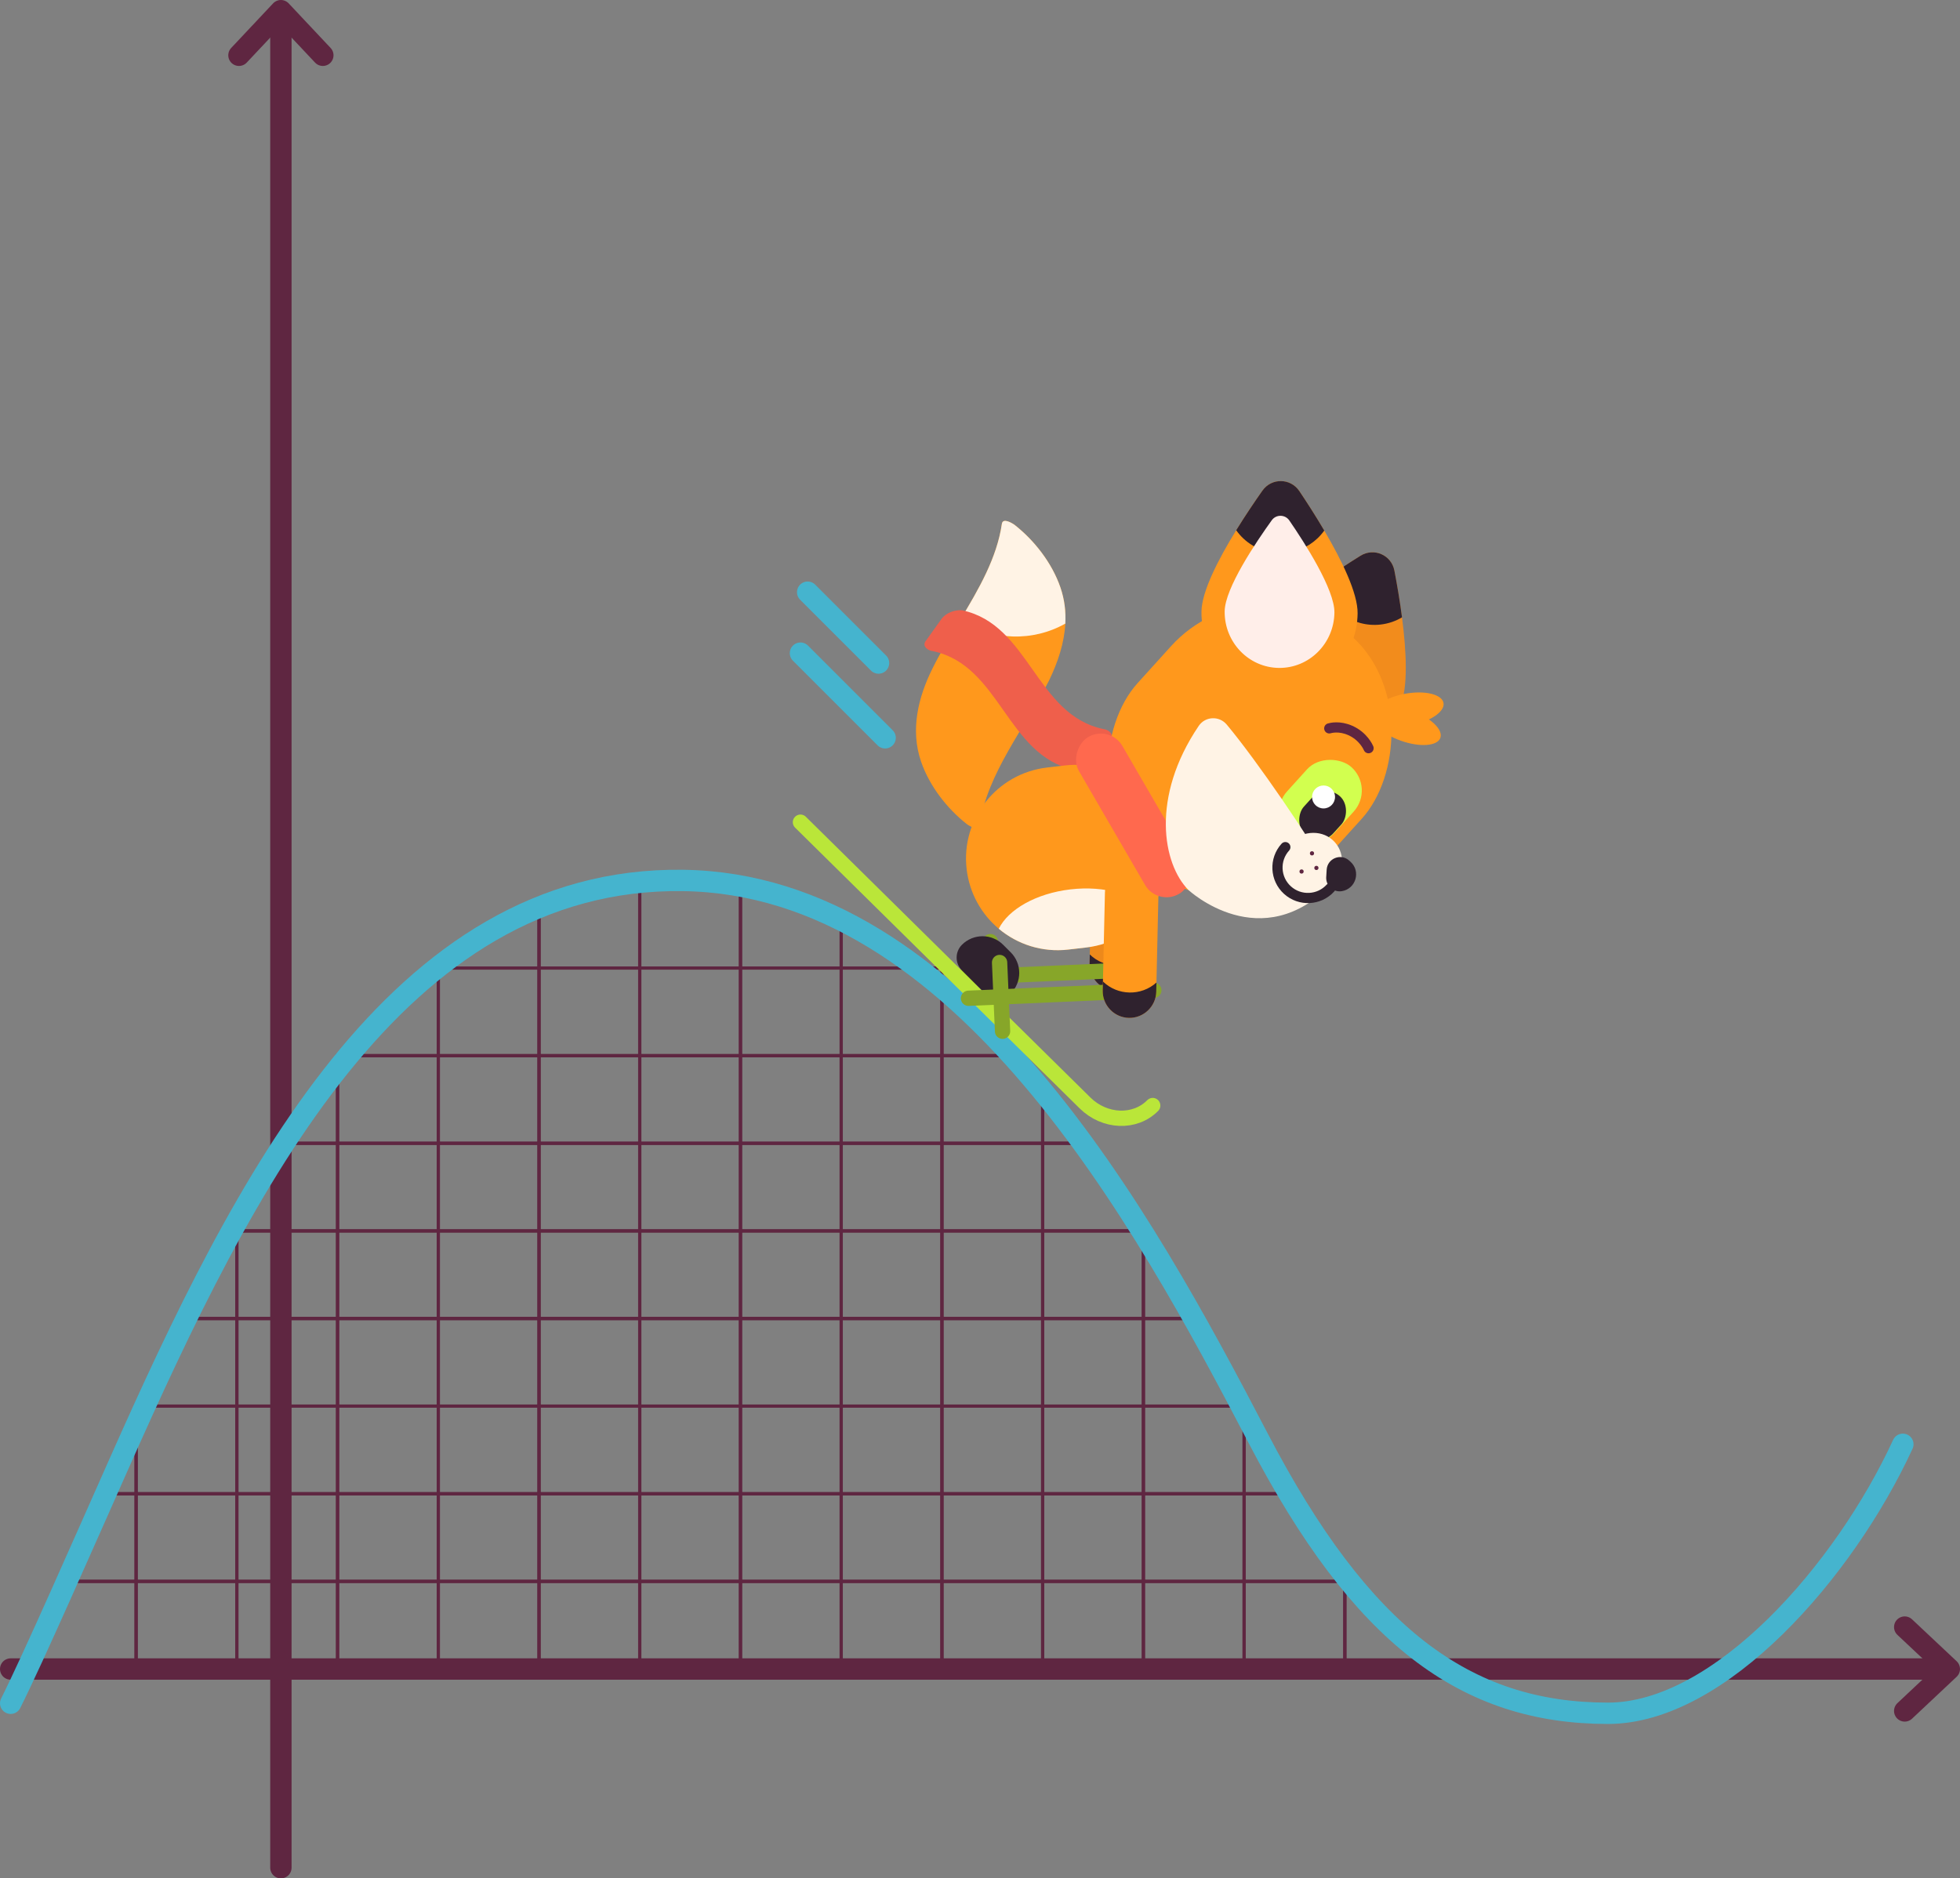 <?xml version="1.0" encoding="UTF-8"?>
<svg id="Layer_2" data-name="Layer 2" xmlns="http://www.w3.org/2000/svg" viewBox="0 0 1835.77 1759.75">
  <rect x="0" y="0" width="1835.77" height="1759.75" fill="#808080" stroke="none"/>
  <defs>
    <style>
      .cls-1 {
        stroke: #87a629;
      }

      .cls-1, .cls-2, .cls-3, .cls-4, .cls-5, .cls-6, .cls-7 {
        fill: none;
        stroke-linecap: round;
      }

      .cls-1, .cls-3, .cls-5, .cls-6, .cls-7 {
        stroke-linejoin: round;
      }

      .cls-1, .cls-7 {
        stroke-width: 14.33px;
      }

      .cls-8 {
        fill: #ff981c;
      }

      .cls-9 {
        fill: #ff694e;
      }

      .cls-2 {
        stroke-width: 3px;
      }

      .cls-2, .cls-4 {
        stroke-miterlimit: 10;
      }

      .cls-2, .cls-5, .cls-6 {
        stroke: #5f2641;
      }

      .cls-10 {
        fill: #fff;
      }

      .cls-11 {
        fill: #5f2641;
      }

      .cls-3 {
        stroke: #45b4ce;
      }

      .cls-3, .cls-5 {
        stroke-width: 20px;
      }

      .cls-12 {
        fill: #ef5f4b;
      }

      .cls-13 {
        fill: #f28c1c;
      }

      .cls-4 {
        stroke: #2f222e;
      }

      .cls-4, .cls-6 {
        stroke-width: 9.55px;
      }

      .cls-14 {
        fill: #ffeee9;
      }

      .cls-15 {
        fill: #ed891b;
      }

      .cls-7 {
        stroke: #bae639;
      }

      .cls-16 {
        fill: #d2ff4f;
      }

      .cls-17 {
        fill: #fff3e5;
      }

      .cls-18 {
        fill: #2f222e;
      }
    </style>
  </defs>
  <g id="deri_ski_derivatives">
    <g>
      <path class="cls-2" d="M787.89,862v44.9h71.56c-22.85-17.35-46.69-32.5-71.56-44.9Z"/>
      <path class="cls-2" d="M693.55,830.08v76.82h94.34v-44.9c-29.94-14.95-61.36-25.91-94.34-31.92Z"/>
      <rect class="cls-2" x="599.2" y="824.81" width="94.35" height="82.09"/>
      <path class="cls-2" d="M504.86,850v56.9h94.34v-80.34c-33.42,3.34-64.79,11.39-94.34,23.44Z"/>
      <path class="cls-2" d="M410.51,905.8v1.1h94.35v-56.9c-33.73,13.76-65.07,32.71-94.35,55.8Z"/>
      <path class="cls-2" d="M409.11,906.9h1.4v-1.1c-.47.36-.93.73-1.4,1.1Z"/>
      <path class="cls-2" d="M882.23,925.16v63.82h65.61c-20.85-22.99-42.71-44.47-65.61-63.82Z"/>
      <rect class="cls-2" x="787.89" y="906.9" width="94.34" height="82.08"/>
      <rect class="cls-2" x="693.55" y="906.9" width="94.34" height="82.09"/>
      <rect class="cls-2" x="599.2" y="906.9" width="94.34" height="82.09"/>
      <rect class="cls-2" x="504.86" y="906.9" width="94.34" height="82.09"/>
      <rect class="cls-2" x="410.51" y="906.9" width="94.34" height="82.09"/>
      <path class="cls-2" d="M326.36,988.98h84.15v-82.08h-1.4c-29.59,23.52-57.07,51.25-82.75,82.08Z"/>
      <path class="cls-2" d="M976.58,1022.33v48.74h37.63c-12.13-16.65-24.67-32.95-37.63-48.74Z"/>
      <path class="cls-2" d="M882.23,988.98v82.09h94.35v-48.74c-9.36-11.41-18.94-22.55-28.74-33.35h-65.61Z"/>
      <rect class="cls-2" x="787.89" y="988.99" width="94.34" height="82.09"/>
      <rect class="cls-2" x="693.55" y="988.99" width="94.34" height="82.09"/>
      <rect class="cls-2" x="599.2" y="988.99" width="94.34" height="82.09"/>
      <rect class="cls-2" x="504.86" y="988.99" width="94.34" height="82.09"/>
      <rect class="cls-2" x="410.51" y="988.99" width="94.34" height="82.09"/>
      <rect class="cls-2" x="316.17" y="988.98" width="94.34" height="82.09"/>
      <path class="cls-2" d="M266.19,1071.07h49.98v-69.59c-17.46,21.9-34.09,45.22-49.98,69.59Z"/>
      <path class="cls-2" d="M976.58,1071.07v82.09h92.9c-17.41-27.79-35.82-55.39-55.27-82.09h-37.63Z"/>
      <rect class="cls-2" x="882.23" y="1071.08" width="94.34" height="82.09"/>
      <rect class="cls-2" x="787.89" y="1071.08" width="94.34" height="82.09"/>
      <rect class="cls-2" x="693.55" y="1071.08" width="94.34" height="82.09"/>
      <rect class="cls-2" x="599.2" y="1071.08" width="94.34" height="82.09"/>
      <rect class="cls-2" x="504.86" y="1071.08" width="94.34" height="82.09"/>
      <rect class="cls-2" x="410.51" y="1071.08" width="94.34" height="82.09"/>
      <rect class="cls-2" x="316.17" y="1071.08" width="94.34" height="82.09"/>
      <path class="cls-2" d="M221.83,1144.65v8.51h94.34v-82.09h-49.98c-15.44,23.65-30.19,48.29-44.36,73.58Z"/>
      <path class="cls-2" d="M217.1,1153.16h4.73v-8.51c-1.58,2.83-3.16,5.66-4.73,8.51Z"/>
      <path class="cls-2" d="M1070.92,1155.46v79.79h47.19c-14.84-26.34-30.56-53.15-47.19-79.79Z"/>
      <rect class="cls-2" x="976.58" y="1153.16" width="94.34" height="82.09"/>
      <rect class="cls-2" x="882.23" y="1153.17" width="94.34" height="82.09"/>
      <rect class="cls-2" x="787.89" y="1153.17" width="94.34" height="82.09"/>
      <rect class="cls-2" x="693.55" y="1153.17" width="94.34" height="82.09"/>
      <rect class="cls-2" x="599.2" y="1153.17" width="94.34" height="82.09"/>
      <rect class="cls-2" x="504.86" y="1153.17" width="94.34" height="82.09"/>
      <rect class="cls-2" x="410.51" y="1153.17" width="94.34" height="82.09"/>
      <rect class="cls-2" x="316.17" y="1153.17" width="94.34" height="82.09"/>
      <rect class="cls-2" x="221.83" y="1153.17" width="94.34" height="82.09"/>
      <path class="cls-2" d="M174.48,1235.25h47.35v-82.09h-4.73c-14.81,26.82-28.98,54.31-42.62,82.09Z"/>
      <path class="cls-2" d="M1070.92,1235.25v82.09h91.75c-13.88-26.35-28.72-53.96-44.56-82.09h-47.19Z"/>
      <rect class="cls-2" x="976.58" y="1235.25" width="94.34" height="82.09"/>
      <rect class="cls-2" x="882.23" y="1235.25" width="94.34" height="82.09"/>
      <rect class="cls-2" x="787.89" y="1235.25" width="94.34" height="82.09"/>
      <rect class="cls-2" x="693.55" y="1235.25" width="94.34" height="82.09"/>
      <rect class="cls-2" x="599.2" y="1235.25" width="94.34" height="82.09"/>
      <rect class="cls-2" x="504.86" y="1235.25" width="94.34" height="82.09"/>
      <rect class="cls-2" x="410.51" y="1235.25" width="94.34" height="82.09"/>
      <rect class="cls-2" x="316.17" y="1235.25" width="94.34" height="82.09"/>
      <rect class="cls-2" x="221.83" y="1235.25" width="94.34" height="82.09"/>
      <path class="cls-2" d="M135.73,1317.34h86.1v-82.09h-47.35c-13.39,27.22-26.27,54.71-38.75,82.09Z"/>
      <path class="cls-2" d="M1165.27,1322.27v77.16h42.03c-9.62-16.17-19.18-33.4-28.74-51.75-4.33-8.31-8.76-16.79-13.29-25.41Z"/>
      <rect class="cls-2" x="1070.92" y="1317.34" width="94.35" height="82.09"/>
      <rect class="cls-2" x="976.58" y="1317.34" width="94.34" height="82.09"/>
      <rect class="cls-2" x="882.23" y="1317.34" width="94.34" height="82.09"/>
      <rect class="cls-2" x="787.89" y="1317.34" width="94.34" height="82.09"/>
      <rect class="cls-2" x="693.55" y="1317.34" width="94.34" height="82.09"/>
      <rect class="cls-2" x="599.2" y="1317.34" width="94.34" height="82.09"/>
      <rect class="cls-2" x="504.86" y="1317.34" width="94.34" height="82.09"/>
      <rect class="cls-2" x="410.51" y="1317.34" width="94.34" height="82.09"/>
      <rect class="cls-2" x="316.17" y="1317.34" width="94.34" height="82.09"/>
      <rect class="cls-2" x="221.83" y="1317.34" width="94.34" height="82.09"/>
      <rect class="cls-2" x="127.48" y="1317.34" width="94.35" height="82.09"/>
      <path class="cls-2" d="M99.41,1399.43h28.07v-63.92c-5.15,11.4-10.23,22.76-15.25,34.06-4.42,9.95-8.69,19.94-12.82,29.86Z"/>
      <path class="cls-2" d="M1259.61,1476.27v5.25h4.21c-1.41-1.73-2.82-3.48-4.21-5.25Z"/>
      <path class="cls-2" d="M1165.27,1399.43v82.09h94.34v-5.25c-17.72-22.33-35.09-47.87-52.31-76.84h-42.03Z"/>
      <rect class="cls-2" x="1070.92" y="1399.43" width="94.34" height="82.09"/>
      <rect class="cls-2" x="976.58" y="1399.43" width="94.34" height="82.09"/>
      <rect class="cls-2" x="882.23" y="1399.43" width="94.34" height="82.09"/>
      <rect class="cls-2" x="787.89" y="1399.43" width="94.34" height="82.09"/>
      <rect class="cls-2" x="693.55" y="1399.43" width="94.34" height="82.09"/>
      <rect class="cls-2" x="599.2" y="1399.43" width="94.34" height="82.09"/>
      <rect class="cls-2" x="504.86" y="1399.43" width="94.34" height="82.09"/>
      <rect class="cls-2" x="410.51" y="1399.43" width="94.34" height="82.09"/>
      <rect class="cls-2" x="316.17" y="1399.43" width="94.34" height="82.09"/>
      <rect class="cls-2" x="221.83" y="1399.43" width="94.34" height="82.09"/>
      <rect class="cls-2" x="127.48" y="1399.43" width="94.34" height="82.09"/>
      <path class="cls-2" d="M67.09,1481.52h60.39v-82.09h-28.07c-11.85,28.5-22.53,56.54-32.32,82.09Z"/>
      <path class="cls-2" d="M1259.61,1481.52v82.09h94.34c-31.53-19.62-61.3-46.66-90.13-82.09h-4.21Z"/>
      <rect class="cls-2" x="1165.27" y="1481.52" width="94.34" height="82.09"/>
      <rect class="cls-2" x="1070.92" y="1481.52" width="94.34" height="82.09"/>
      <rect class="cls-2" x="976.58" y="1481.52" width="94.34" height="82.09"/>
      <rect class="cls-2" x="882.23" y="1481.52" width="94.34" height="82.09"/>
      <rect class="cls-2" x="787.89" y="1481.52" width="94.34" height="82.09"/>
      <rect class="cls-2" x="693.55" y="1481.52" width="94.34" height="82.09"/>
      <rect class="cls-2" x="599.2" y="1481.52" width="94.34" height="82.09"/>
      <rect class="cls-2" x="504.86" y="1481.52" width="94.34" height="82.09"/>
      <rect class="cls-2" x="410.51" y="1481.52" width="94.34" height="82.09"/>
      <rect class="cls-2" x="316.17" y="1481.52" width="94.34" height="82.09"/>
      <rect class="cls-2" x="221.83" y="1481.52" width="94.34" height="82.09"/>
      <rect class="cls-2" x="127.48" y="1481.52" width="94.34" height="82.09"/>
      <path class="cls-2" d="M33.14,1563.61h94.34v-82.09h-60.39c-12.6,32.93-23.72,61.73-33.95,82.09Z"/>
    </g>
    <g>
      <polyline class="cls-5" points="1808.2 1563.61 263.09 1563.61 263.09 18.49"/>
      <line class="cls-5" x1="263.09" y1="1563.61" x2="263.09" y2="1749.75"/>
      <line class="cls-5" x1="263.09" y1="1563.61" x2="10" y2="1563.61"/>
      <polyline class="cls-5" points="223.81 51.79 263.09 10 302.37 51.79"/>
      <polyline class="cls-5" points="1783.98 1524.33 1825.77 1563.61 1783.98 1602.89"/>
    </g>
    <path class="cls-3" d="M1782.24,1353.09c-55.05,119.43-171.6,252-276.16,252-133.48,0-231.05-72.25-327.52-257.4-107.9-207.1-278.62-519.1-538.63-522.84-268.99-3.87-412.82,286.26-527.7,544.72-33.49,75.34-81.3,184.47-102.23,226.13"/>
    <g>
      <g id="Right_Arm" data-name="Right Arm">
        <path class="cls-15" d="M1069.66,799.38c2.04,3.72,3.16,8.01,3.06,12.54l-1.88,83.21-.19,8.63c-.31,13.79-11.84,24.81-25.63,24.5-13.79-.31-24.81-11.85-24.5-25.63l.19-8.47,1.88-83.37c.31-13.79,11.84-24.81,25.63-24.5,9.26.21,17.27,5.48,21.44,13.09Z"/>
        <path class="cls-18" d="M1070.84,895.13l-.19,8.63c-.31,13.79-11.84,24.81-25.63,24.5-13.79-.31-24.81-11.85-24.5-25.63l.19-8.47c13.77,13.4,35.83,13.85,50.13.98Z"/>
      </g>
      <g>
        <line class="cls-1" x1="1072.06" y1="908.17" x2="898.48" y2="915.67"/>
        <line class="cls-1" x1="930.38" y1="946.54" x2="927.6" y2="882.15"/>
      </g>
      <g id="Tail">
        <path class="cls-8" d="M938.37,490.75c-4.61,31.83-21.59,61.1-38.89,89.8-9.25,15.34-18.59,30.53-26.18,45.86-13.37,26.99-20.81,57.36-10.62,87.07,7.95,23.17,24.61,44.19,42.63,58.4,2.14,1.69,11.31,7.35,12.2,1.23,7.13-48.77,42.63-91.46,65.08-135.66,8.2-16.98,14.23-34.95,15.2-53.23.6-11.21-.71-22.54-4.58-33.84-7.95-23.17-24.6-44.19-42.63-58.4-2.28-1.8-11.33-7.27-12.2-1.23Z"/>
        <path class="cls-17" d="M938.37,490.75c-4.61,31.83-21.59,61.1-38.89,89.8,29.69,19.86,67.89,20.85,98.31,3.66.6-11.21-.71-22.54-4.58-33.84-7.95-23.17-24.6-44.19-42.63-58.4-2.28-1.8-11.33-7.27-12.2-1.23Z"/>
      </g>
      <path class="cls-12" d="M873.85,610.04c63.15,13.34,68.97,97.72,132.02,111.2,7,1.15,15.1-2.82,19.43-8.12,4.82-6.74,9.63-13.47,14.45-20.21,4.26-5.19-1.66-9.49-6.5-9.95-63.14-13.34-68.96-97.72-132.02-111.2-6.85-.69-15.26,2.38-19.43,8.12-4.82,6.74-9.63,13.47-14.45,20.21-4.26,5.19,1.66,9.49,6.5,9.95Z"/>
      <g id="Deri">
        <g id="Body">
          <path class="cls-8" d="M997.67,717.09l-16.95,1.97c-47.09,5.48-80.83,48.1-75.35,95.19,2.64,22.67,13.89,42.26,30.1,55.85,17.46,14.64,40.67,22.34,65.09,19.5l16.95-1.97c24.42-2.84,45.24-15.67,58.87-33.92,12.66-16.95,19.12-38.6,16.48-61.27-2.74-23.55-14.77-43.75-31.99-57.39-17.22-13.63-39.66-20.7-63.2-17.96Z"/>
          <path class="cls-17" d="M1002.59,833.22c-32.23,3.75-58.33,18.88-67.11,36.89,17.46,14.64,40.67,22.34,65.09,19.5l16.95-1.97c24.42-2.84,45.24-15.67,58.87-33.92-12.68-15.52-41.57-24.25-73.79-20.5Z"/>
        </g>
      </g>
      <path class="cls-7" d="M749.72,770.27s251.85,248.53,266.53,263.02c18.41,18.17,46.8,19.26,63.4,2.44"/>
      <path id="Left_Foot" data-name="Left Foot" class="cls-18" d="M912.17,882.16h30.64c9.37,0,16.98,7.61,16.98,16.98h0c0,15.06-12.22,27.28-27.28,27.28h-10.03c-15.06,0-27.28-12.22-27.28-27.28h0c0-9.37,7.61-16.98,16.98-16.98Z" transform="translate(945.67 2199.53) rotate(-135.08)"/>
      <g>
        <line class="cls-1" x1="1080.7" y1="927.74" x2="907.12" y2="935.23"/>
        <line class="cls-1" x1="939.01" y1="966.11" x2="936.23" y2="901.72"/>
      </g>
      <g id="Right_Arm-2" data-name="Right Arm">
        <path class="cls-8" d="M1081.97,824.71c2.04,3.72,3.16,8.01,3.06,12.54l-1.88,83.21-.19,8.63c-.31,13.79-11.84,24.81-25.63,24.5-13.79-.31-24.81-11.85-24.5-25.63l.19-8.47,1.88-83.37c.31-13.79,11.84-24.81,25.63-24.5,9.26.21,17.27,5.48,21.44,13.09Z"/>
        <path class="cls-18" d="M1083.15,920.46l-.19,8.63c-.31,13.79-11.84,24.81-25.63,24.5-13.79-.31-24.81-11.85-24.5-25.63l.19-8.47c13.77,13.4,35.83,13.85,50.13.98Z"/>
      </g>
      <g id="Head">
        <g>
          <path class="cls-13" d="M1311.49,661.3c-16.52,37.78-59.91,55.3-96.91,39.12-37-16.18-53.61-59.92-37.09-97.71,7.58-17.34,33.98-39.27,60.32-57.92,12.9-9.13,25.78-17.48,36.44-24.11,12.64-7.87,28.94-.74,31.75,13.88,2.4,12.51,5.07,27.9,7.14,43.82,4.13,31.8,5.88,65.7-1.64,82.92Z"/>
          <path class="cls-18" d="M1313.13,578.38c-5.94,3.52-12.7,5.88-20.01,6.72-26.32,3.02-50.23-14.77-55.31-40.3,12.9-9.13,25.78-17.48,36.44-24.11,12.64-7.87,28.94-.74,31.75,13.88,2.4,12.51,5.07,27.9,7.14,43.82Z"/>
        </g>
        <rect class="cls-8" x="1049.93" y="559.76" width="240.94" height="287.59" rx="120.47" ry="120.47" transform="translate(1566.49 2010.43) rotate(-137.87)"/>
        <g>
          <path class="cls-8" d="M1125.31,573.03c-.45,41.23,31.92,75.02,72.31,75.46,40.38.44,73.48-32.63,73.94-73.86.21-18.93-14.86-49.76-31.23-77.58-8.01-13.62-16.33-26.52-23.33-36.94-8.29-12.36-26.09-12.56-34.65-.38-7.32,10.43-16.07,23.36-24.5,37.02-16.82,27.3-32.34,57.49-32.54,76.28Z"/>
          <path class="cls-18" d="M1157.86,496.75c3.97,5.65,9.17,10.58,15.49,14.34,22.76,13.56,51.87,7.15,66.98-14.04-8.01-13.62-16.33-26.52-23.33-36.94-8.29-12.36-26.09-12.56-34.65-.38-7.32,10.43-16.07,23.36-24.5,37.02Z"/>
          <path class="cls-14" d="M1147.04,572.7c-.32,28.98,22.44,52.73,50.83,53.04,28.39.31,51.65-22.94,51.97-51.92.24-21.64-27.95-65.43-42.24-86.23-3.94-5.74-12.38-5.83-16.45-.18-14.74,20.48-43.87,63.65-44.11,85.29Z"/>
        </g>
        <g>
          <rect class="cls-16" x="1193.36" y="721.33" width="86.69" height="58.97" rx="29.49" ry="29.49" transform="translate(-149.71 1164.36) rotate(-47.87)"/>
          <rect class="cls-18" x="1220.15" y="739.78" width="37.2" height="48.56" rx="18.6" ry="18.6" transform="translate(1644.93 2161.66) rotate(-137.87)"/>
          <circle class="cls-10" cx="1239.65" cy="746.63" r="10.75"/>
        </g>
        <rect class="cls-9" x="976.92" y="740.42" width="169.74" height="46.99" rx="23.24" ry="23.24" transform="translate(933.89 2065.69) rotate(-120.12)"/>
        <path class="cls-17" d="M1113.2,833.87s68.23,63.42,134.68-6.48c2.8-2.95-8.27-17.16-10.12-20.78-9.38-18.39-59.82-93.24-88.81-127.82-7-8.35-20.07-7.78-26.18,1.24-45.14,66.66-33.88,129.38-9.58,153.85h0"/>
        <ellipse class="cls-17" cx="1227.1" cy="810.48" rx="31.61" ry="28.53" transform="translate(-197.12 1176.89) rotate(-47.87)"/>
        <path class="cls-4" d="M1203.87,793.63c-10.57,11.69-9.67,29.73,2.02,40.3,11.69,10.57,29.73,9.67,40.3-2.02"/>
        <path class="cls-18" d="M1242.16,821.66l.42-6.85c.65-10.57,13.23-15.7,21.08-8.6l1.26,1.14c9.9,8.96,5.05,25.39-8.13,27.54h0c-8,1.3-15.14-5.15-14.64-13.24Z"/>
        <circle class="cls-11" cx="1228.83" cy="799.45" r="1.97"/>
        <circle class="cls-11" cx="1232.96" cy="813.12" r="1.97"/>
        <circle class="cls-11" cx="1219.07" cy="816.47" r="1.97"/>
        <g>
          <ellipse class="cls-8" cx="1317.1" cy="679.81" rx="14.94" ry="33.87" transform="translate(235.1 1692.82) rotate(-70.41)"/>
          <ellipse class="cls-8" cx="1318.72" cy="664.54" rx="33.87" ry="14.94" transform="translate(-98.4 249.32) rotate(-10.41)"/>
        </g>
        <path class="cls-6" d="M1245.01,682.37c1.34-.39,9.44-2.6,19.67,1.95,12.19,5.41,16.72,15.64,17.13,16.62"/>
      </g>
    </g>
    <line class="cls-3" x1="822.85" y1="621.17" x2="756.47" y2="554.79"/>
    <line class="cls-3" x1="829.03" y1="691.21" x2="749.72" y2="611.9"/>
  </g>
</svg>